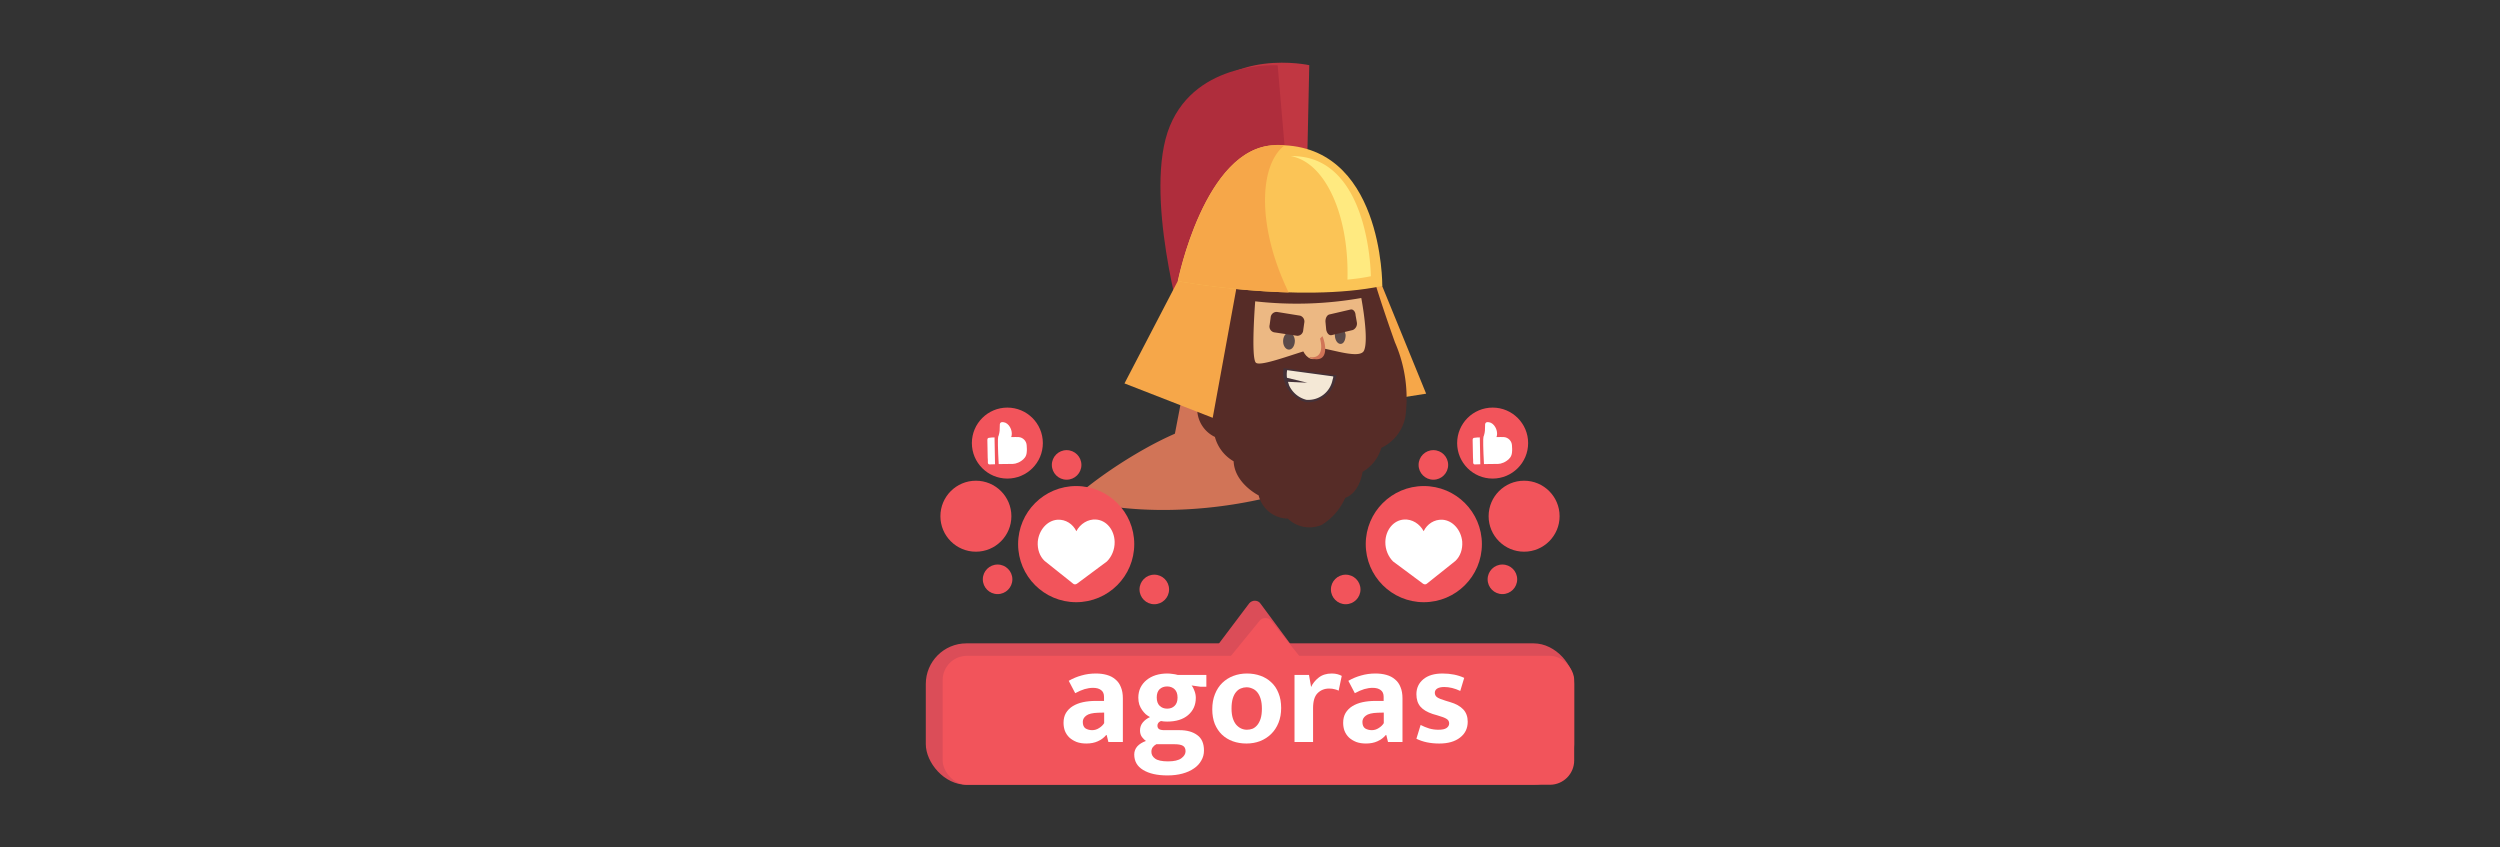 <?xml version="1.0" encoding="UTF-8" standalone="no"?>
<!-- Generator: Adobe Illustrator 25.0.1, SVG Export Plug-In . SVG Version: 6.00 Build 0)  -->

<svg
   version="1.1"
   id="svg2"
   x="0px"
   y="0px"
   viewBox="0 0 885 300"
   style="enable-background:new 0 0 885 300;"
   xml:space="preserve"
   sodipodi:docname="banner.svg"
   inkscape:version="1.2.1 (9c6d41e, 2022-07-14)"
   xmlns:inkscape="http://www.inkscape.org/namespaces/inkscape"
   xmlns:sodipodi="http://sodipodi.sourceforge.net/DTD/sodipodi-0.dtd"
   xmlns="http://www.w3.org/2000/svg"
   xmlns:svg="http://www.w3.org/2000/svg"><rect x="0" y="0" width="885" height="300" fill="#333333" stroke="none"/><defs
   id="defs436" />
<style
   type="text/css"
   id="style268">
	.st0{fill:#5DA649;}
	.st1{fill:none;}
	.st2{fill:#2D2B2B;}
	.st3{fill:#FFFFFF;}
	.st4{fill:#BA2025;}
	.st5{fill:#EEA794;}
	.st6{fill:#6BB87C;}
	.st7{fill:#108C55;}
</style>
<sodipodi:namedview
   bordercolor="#666666"
   borderopacity="1.0"
   id="base"
   inkscape:current-layer="svg2"
   inkscape:cx="437.90113"
   inkscape:cy="204.55589"
   inkscape:document-units="px"
   inkscape:pageopacity="0.0"
   inkscape:pageshadow="2"
   inkscape:window-height="1205"
   inkscape:window-maximized="0"
   inkscape:window-width="1390"
   inkscape:window-x="2005"
   inkscape:window-y="25"
   inkscape:zoom="0.9899495"
   pagecolor="#ffffff"
   showgrid="false"
   units="px"
   inkscape:showpageshadow="2"
   inkscape:pagecheckerboard="0"
   inkscape:deskcolor="#d1d1d1">
	</sodipodi:namedview>

<path
   class="st2"
   d="m 446.23,213.697 c -0.45,-0.694 -1.199,-1.043 -2.039,-1.046 -0.735,-0.001 -1.455,0.341 -1.956,0.916 l -11.624,15.426 26.761,-0.249 z"
   id="path21221-0-8"
   style="fill:#db4d58;fill-opacity:1;stroke-width:1.101" /><rect
   style="fill:#db4d58;fill-opacity:1;stroke-width:1.406"
   id="rect34018-3"
   width="229.531"
   height="50.058"
   x="327.734"
   y="227.748"
   ry="14.378" /><path
   class="st2"
   d="m 449.954,219.731 c -0.444,-0.633 -1.184,-0.951 -2.013,-0.954 -0.725,-10e-4 -1.436,0.311 -1.93,0.836 l -11.471,14.066 26.408,-0.227 z"
   id="path21221-0-3"
   style="fill:#f2545b;fill-opacity:1;stroke-width:1.044" /><rect
   style="fill:#f2545b;fill-opacity:1;stroke-width:1.325"
   id="rect34018-5"
   width="223.562"
   height="45.646"
   x="333.703"
   y="232.16"
   ry="8.607" /><path
   d="m 422.549,38.14 c 12.096,-21.41 40.932,-15.069 40.932,-15.069 l -0.746,34.754 -43.242,51.309 c 0,0 -8.906,-49.864 3.057,-70.994 z"
   fill="#c13742"
   id="path4-7"
   style="stroke-width:3.603" /><path
   d="m 414.147,44.581 c 9.627,-23.348 38.145,-21.451 38.145,-21.451 l 2.945,34.314 -36.477,59.067 c 0,0 -14.275,-48.576 -4.613,-71.93 z"
   fill="#af2d3c"
   id="path6-9"
   style="stroke-width:3.603" /><polygon
   points="142.57,34.54 141.3,21.25 136.09,20.93 133.13,34.74 "
   fill="#f6a749"
   id="polygon8-2"
   transform="matrix(-3.547,0.633,0.633,3.547,955.077,-68.132)" /><path
   d="m 424.225,150.594 a 111.682,111.682 0 0 1 66.36,4.36 c -7.417,9.083 -23.722,17.375 -45.436,22.021 -23.722,5.079 -48.085,4.526 -65.083,-0.49 11.636,-10.459 32.246,-22.923 44.159,-25.892 z"
   fill="#d17457"
   id="path42-0"
   style="stroke-width:3.603" /><path
   d="m 424.779,107.385 -8.932,46.499 c 0,0 33.035,15.509 59.176,0.41 l -3.759,-43.793 z"
   fill="#d17457"
   id="path54-2"
   style="stroke-width:3.603" /><path
   d="m 484.547,92.465 c 3.029,11.426 9.265,28.72 9.265,28.72 a 49.536,49.536 0 0 1 3.737,26.048 15.275,15.275 0 0 1 -8.558,11.3 14.411,14.411 0 0 1 -6.642,8.506 c 0,0 -0.864,7.254 -6.148,9.222 a 21.364,21.364 0 0 1 -8.253,9.525 11.06,11.06 0 0 1 -12.067,-2.2 10.808,10.808 0 0 1 -10.324,-8.22 c 0,0 -8.513,-4.225 -8.853,-12.069 a 14.194,14.194 0 0 1 -6.627,-8.624 10.988,10.988 0 0 1 -6.262,-9.86 38.981,38.981 0 0 1 -2.344,-13.122 c -0.289,-8.585 11.164,-39.944 11.164,-39.944 z"
   fill="#562c27"
   id="path56-3"
   style="stroke-width:3.603" /><path
   d="m 481.897,105.491 c 0,0 2.806,14.686 0.951,18.641 -1.538,3.276 -12.735,-1.019 -16.312,-0.966 -3.577,0.053 -20.216,7.087 -21.98,5.206 -1.763,-1.881 -0.216,-21.7 -0.216,-21.7 a 130.992,130.992 0 0 0 37.556,-1.182 z"
   fill="#ecb883"
   id="path58-7"
   style="stroke-width:3.603" /><polygon
   points="162.13,28.54 153.83,17.77 149.22,20.08 154.19,33.39 "
   fill="#f6a749"
   id="polygon60-5"
   transform="matrix(-3.547,0.633,0.633,3.547,955.077,-68.132)" /><path
   d="m 489.334,101.235 c -29.71,6.184 -72.4,-1.708 -72.4,-1.708 0,0 9.434,-47.174 34.187,-48.119 38.601,-1.478 38.213,49.826 38.213,49.826 z"
   fill="#fbc456"
   id="path62-9"
   style="stroke-width:3.603" /><path
   d="m 454.38,99.572 q 0.877,2.039 1.805,3.959 a 286.482,286.482 0 0 1 -39.174,-3.982 c 0,0 9.356,-47.197 34.11,-48.141 1.206,-0.215 2.41,-0.028 3.661,0.005 -9.005,6.951 -9.414,27.409 -0.401,48.159 z"
   fill="#f6a749"
   id="path110-2"
   style="stroke-width:3.603" /><path
   d="m 456.935,55.274 -0.426,0.076 0.461,-0.082 c 28.058,-0.473 28.308,42.52 28.308,42.52 a 73.098,73.098 0 0 1 -8.279,1.186 C 477.644,76.351 469.209,57.4 456.935,55.274 Z"
   fill="#ffea80"
   id="path112-2"
   style="stroke-width:3.603" /><path
   d="m 458.379,120.524 c -0.108,-1.628 -1.1,-2.878 -2.247,-2.746 -1.148,0.132 -1.99,1.563 -1.911,3.232 0.079,1.669 1.099,2.878 2.247,2.746 1.148,-0.132 1.948,-1.592 1.911,-3.232 z"
   fill="#5b4a49"
   id="path140-8"
   style="stroke-width:3.603" /><path
   d="m 476.356,118.52 c -0.291,-1.631 -1.07,-2.92 -2.112,-2.807 -1.041,0.113 -1.806,1.567 -1.692,3.23 0.114,1.663 1.07,2.92 2.147,2.8 1.077,-0.119 1.664,-1.542 1.657,-3.224 z"
   fill="#5b4a49"
   id="path142-9"
   style="stroke-width:3.603" /><path
   d="m 460.214,111.742 -8.177,-1.321 a 2.126,2.126 0 0 0 -2.233,2.046 l -0.35,2.551 a 2.126,2.126 0 0 0 1.529,2.618 l 8.236,1.237 a 2.09,2.09 0 0 0 2.127,-2.027 l 0.356,-2.516 a 2.162,2.162 0 0 0 -1.487,-2.589 z"
   fill="#562c27"
   id="path144-7"
   style="stroke-width:3.603" /><path
   d="m 478.124,109.568 -7.449,1.733 c -0.958,0.171 -1.571,1.452 -1.449,2.747 l 0.25,2.627 c 0.228,1.277 1.015,2.198 1.96,1.956 l 7.472,-1.81 a 2.486,2.486 0 0 0 1.413,-2.741 l -0.45,-2.518 c -0.051,-1.308 -0.902,-2.181 -1.747,-1.994 z"
   fill="#562c27"
   id="path146-3"
   style="stroke-width:3.603" /><path
   d="m 473.134,132.856 c -0.095,0.493 -0.19,0.985 -0.32,1.484 a 10.051,10.051 0 0 1 -10.568,8.036 10.808,10.808 0 0 1 -7.864,-12.063 z"
   fill="#443138"
   id="path148-6"
   style="stroke-width:3.603" /><path
   d="m 460.802,122.616 c -0.507,-2.837 0.648,-5.386 2.634,-5.74 1.986,-0.355 3.952,1.636 4.459,4.474 0.507,2.837 -0.648,5.386 -2.634,5.74 -1.986,0.355 -3.984,-1.814 -4.459,-4.474 z"
   fill="#ecb883"
   id="path150-1"
   style="stroke-width:3.603" /><path
   d="m 468.134,119.001 a 11.6,11.6 0 0 0 -0.831,0.88 c 0.701,2.693 1.019,7.137 -3.697,6.552 a 1.153,1.153 0 0 0 0.057,0.319 c 7.639,2.405 5.278,-6.103 4.471,-7.752 z"
   fill="#d17457"
   id="path152-2"
   style="stroke-width:3.603" /><path
   d="m 471.96,133.249 c 0.07,0.39 -0.144,0.831 -0.246,1.288 a 8.754,8.754 0 0 1 -9.254,6.996 9.223,9.223 0 0 1 -6.815,-10.494 z"
   fill="#f4e8d6"
   id="path154-9"
   style="stroke-width:3.603" /><polygon
   points="146.33,31.96 146.28,31.21 144.43,31.63 146.41,30.76 146.43,29.98 146.63,30.68 "
   fill="#443138"
   id="polygon156-3"
   transform="matrix(-3.547,0.633,0.633,3.547,955.077,-68.132)" /><circle
   class="st2"
   cx="356.605"
   cy="156.852"
   r="12.564"
   id="circle21275-9"
   style="fill:#f2545b;stroke-width:0.59" /><path
   class="st3"
   d="m 353.537,164.285 c -0.295,-5.309 -0.354,-9.202 -0.177,-9.674 0.059,-0.118 0.059,-0.236 0.177,-0.472 0.767,-2.477 0,-4.011 0.708,-4.542 0.354,-0.236 0.767,-0.177 1.121,-0.118 1.77,0.295 3.067,2.713 2.772,4.601 -0.059,0.295 -0.118,0.531 -0.177,0.649 0.118,0 0.236,0 0.295,0 0.767,0 1.593,-0.059 2.359,0 1.534,0.118 2.772,1.416 2.831,2.949 0.059,0.826 0.118,1.711 0,2.536 -0.118,1.357 -0.885,2.3 -2.006,3.008 -0.59,0.413 -1.298,0.708 -2.006,0.885 -0.413,0.059 -0.767,0.118 -0.885,0.118 -1.711,0 -4.601,0.059 -5.014,0.059 z"
   id="path21277-5"
   style="fill:#ffffff;stroke-width:0.59" /><path
   class="st3"
   d="m 352.063,154.847 c 0.059,3.185 0.118,6.312 0.177,9.497 -0.649,0 -1.357,0.059 -2.006,0.059 -0.295,0 -0.531,-0.295 -0.531,-0.649 0,-0.59 0,-1.239 -0.059,-1.829 -0.059,-2.064 -0.059,-4.129 -0.118,-6.194 0,-0.531 0.236,-0.767 0.767,-0.767 0.649,-0.118 1.18,-0.118 1.77,-0.118 z"
   id="path21279-5"
   style="fill:#ffffff;stroke-width:0.59" /><circle
   class="st2"
   cx="-345.467"
   cy="182.736"
   r="12.564"
   id="circle21275-2-5"
   style="fill:#f2545b;stroke-width:0.59"
   transform="scale(-1,1)" /><circle
   class="st2"
   cx="-408.622"
   cy="208.665"
   r="5.233"
   id="circle21275-2-9-8"
   style="fill:#f2545b;stroke-width:0.246"
   transform="scale(-1,1)" /><circle
   class="st2"
   cx="-377.586"
   cy="164.582"
   r="5.233"
   id="circle21275-2-9-1-2"
   style="fill:#f2545b;stroke-width:0.246"
   transform="scale(-1,1)" /><circle
   class="st2"
   cx="-353.148"
   cy="205.079"
   r="5.233"
   id="circle21275-2-9-7-9"
   style="fill:#f2545b;stroke-width:0.246"
   transform="scale(-1,1)" /><circle
   class="st2"
   cx="-380.968"
   cy="192.62"
   r="20.559"
   id="circle26186-2"
   style="fill:#f2545b;stroke-width:0.965"
   transform="scale(-1,1)" /><path
   class="st3"
   d="m 367.372,191.723 c 0.399,-4.088 3.318,-7.495 7.013,-7.743 2.862,-0.153 5.399,1.493 6.642,4.063 1.382,-2.61 4.094,-4.336 6.963,-4.127 3.704,0.235 6.516,3.698 6.596,7.921 0.053,2.775 -1.093,5.272 -2.732,6.91 l -10.591,7.874 c -0.471,0.347 -1.068,0.329 -1.433,-0.044 l -10.06,-8.027 c -1.702,-1.62 -2.584,-4.059 -2.398,-6.827 z"
   id="path21223-0"
   style="fill:#ffffff;stroke-width:1.2" /><circle
   class="st2"
   cx="528.395"
   cy="156.852"
   r="12.564"
   id="circle21275"
   style="fill:#f2545b;stroke-width:0.59" /><path
   class="st3"
   d="m 525.328,164.285 c -0.295,-5.309 -0.354,-9.202 -0.177,-9.674 0.059,-0.118 0.059,-0.236 0.177,-0.472 0.767,-2.477 0,-4.011 0.708,-4.542 0.354,-0.236 0.767,-0.177 1.121,-0.118 1.77,0.295 3.067,2.713 2.772,4.601 -0.059,0.295 -0.118,0.531 -0.177,0.649 0.118,0 0.236,0 0.295,0 0.767,0 1.593,-0.059 2.359,0 1.534,0.118 2.772,1.416 2.831,2.949 0.059,0.826 0.118,1.711 0,2.536 -0.118,1.357 -0.885,2.3 -2.006,3.008 -0.59,0.413 -1.298,0.708 -2.006,0.885 -0.413,0.059 -0.767,0.118 -0.885,0.118 -1.711,0 -4.601,0.059 -5.014,0.059 z"
   id="path21277"
   style="fill:#ffffff;stroke-width:0.59" /><path
   class="st3"
   d="m 523.853,154.847 c 0.059,3.185 0.118,6.312 0.177,9.497 -0.649,0 -1.357,0.059 -2.006,0.059 -0.295,0 -0.531,-0.295 -0.531,-0.649 0,-0.59 0,-1.239 -0.059,-1.829 -0.059,-2.064 -0.059,-4.129 -0.118,-6.194 0,-0.531 0.236,-0.767 0.767,-0.767 0.649,-0.118 1.18,-0.118 1.77,-0.118 z"
   id="path21279"
   style="fill:#ffffff;stroke-width:0.59" /><circle
   class="st2"
   cx="539.533"
   cy="182.736"
   r="12.564"
   id="circle21275-2"
   style="fill:#f2545b;stroke-width:0.59" /><circle
   class="st2"
   cx="476.378"
   cy="208.665"
   r="5.233"
   id="circle21275-2-9"
   style="fill:#f2545b;stroke-width:0.246" /><circle
   class="st2"
   cx="507.414"
   cy="164.582"
   r="5.233"
   id="circle21275-2-9-1"
   style="fill:#f2545b;stroke-width:0.246" /><circle
   class="st2"
   cx="531.852"
   cy="205.079"
   r="5.233"
   id="circle21275-2-9-7"
   style="fill:#f2545b;stroke-width:0.246" /><circle
   class="st2"
   cx="504.032"
   cy="192.62"
   r="20.559"
   id="circle26186"
   style="fill:#f2545b;stroke-width:0.965" /><path
   class="st3"
   d="m 517.628,191.723 c -0.399,-4.088 -3.318,-7.495 -7.013,-7.743 -2.862,-0.153 -5.399,1.493 -6.642,4.063 -1.382,-2.61 -4.094,-4.336 -6.963,-4.127 -3.704,0.235 -6.516,3.698 -6.596,7.921 -0.053,2.775 1.093,5.272 2.732,6.91 l 10.591,7.874 c 0.471,0.347 1.068,0.329 1.433,-0.044 l 10.06,-8.027 c 1.702,-1.62 2.584,-4.059 2.398,-6.827 z"
   id="path21223"
   style="fill:#ffffff;stroke-width:1.2" /><path
   d="m 378.331,241.009 q 2.14,-1.244 4.529,-1.891 2.389,-0.697 5.076,-0.697 2.14,0 3.882,0.498 1.792,0.498 3.036,1.593 1.294,1.045 1.941,2.737 0.697,1.642 0.697,3.981 v 15.428 h -5.126 l -0.597,-2.439 h -0.199 q -1.145,1.393 -2.936,2.19 -1.742,0.796 -4.081,0.796 -1.941,0 -3.434,-0.547 -1.493,-0.597 -2.538,-1.543 -1.045,-0.995 -1.593,-2.339 -0.498,-1.344 -0.498,-2.886 0,-2.04 0.846,-3.484 0.896,-1.493 2.439,-2.439 1.543,-0.946 3.583,-1.393 2.09,-0.448 4.479,-0.448 h 2.986 v -1.443 q 0,-1.642 -1.045,-2.389 -0.995,-0.796 -2.837,-0.796 -1.443,0 -2.986,0.448 -1.493,0.448 -3.334,1.443 z m 12.541,11.247 -2.14,0.05 q -3.036,0.1 -4.23,1.045 -1.194,0.896 -1.194,2.19 0,1.692 0.995,2.339 1.045,0.597 2.339,0.597 1.294,0 2.439,-0.747 1.194,-0.747 1.792,-1.742 z"
   style="font-weight:bold;font-size:36px;font-family:'Mukta Mahee';-inkscape-font-specification:'Mukta Mahee Bold';fill:#ffffff;stroke-width:1.382"
   id="path36129" /><path
   d="m 402.966,246.981 q 0,-1.941 0.747,-3.533 0.796,-1.593 2.14,-2.687 1.393,-1.145 3.235,-1.742 1.891,-0.597 4.131,-0.597 0.846,0 1.841,0.149 0.995,0.1 1.841,0.348 h 10.152 v 4.18 h -2.14 l -3.086,-0.448 q 0.647,0.796 1.045,1.991 0.448,1.194 0.448,2.389 0,3.782 -2.737,6.121 -2.687,2.289 -7.415,2.289 -1.244,0 -2.19,-0.199 -1.244,0.498 -1.244,1.642 0,0.796 0.547,1.194 0.547,0.398 1.941,0.398 h 5.325 q 3.932,0 6.271,1.742 2.389,1.692 2.389,5.474 0,1.941 -0.946,3.533 -0.896,1.642 -2.588,2.787 -1.692,1.194 -4.081,1.841 -2.389,0.647 -5.325,0.647 -5.425,0 -8.61,-1.941 -3.135,-1.891 -3.135,-5.474 0,-1.642 1.095,-2.886 1.095,-1.194 3.036,-1.891 -0.697,-0.498 -1.393,-1.393 -0.697,-0.946 -0.697,-2.339 0,-1.642 0.995,-2.837 0.995,-1.194 2.538,-1.891 -0.747,-0.398 -1.493,-0.995 -0.697,-0.647 -1.294,-1.493 -0.597,-0.846 -0.995,-1.941 -0.348,-1.095 -0.348,-2.439 z m 6.37,16.473 q -0.747,0.398 -1.244,1.045 -0.498,0.647 -0.498,1.642 0,1.443 1.294,2.389 1.344,0.995 4.579,0.995 3.235,0 4.728,-1.095 1.493,-1.095 1.493,-2.488 0,-1.393 -0.946,-1.941 -0.946,-0.547 -2.936,-0.547 z m 7.515,-16.523 q 0,-1.941 -1.045,-2.936 -1.045,-0.995 -2.638,-0.995 -1.642,0 -2.687,0.995 -0.995,0.995 -0.995,2.886 0,1.991 1.045,2.986 1.045,0.995 2.638,0.995 1.642,0 2.638,-0.995 1.045,-0.995 1.045,-2.936 z"
   style="font-weight:bold;font-size:36px;font-family:'Mukta Mahee';-inkscape-font-specification:'Mukta Mahee Bold';fill:#ffffff;stroke-width:1.382"
   id="path36131" /><path
   d="m 453.529,250.614 q 0,2.936 -0.946,5.275 -0.946,2.339 -2.638,3.981 -1.642,1.593 -3.882,2.488 -2.24,0.846 -4.827,0.846 -2.588,0 -4.827,-0.796 -2.19,-0.796 -3.832,-2.339 -1.593,-1.543 -2.538,-3.782 -0.896,-2.289 -0.896,-5.176 0,-3.036 0.946,-5.375 0.946,-2.389 2.588,-3.981 1.692,-1.642 3.932,-2.488 2.24,-0.846 4.827,-0.846 2.588,0 4.778,0.796 2.24,0.796 3.832,2.339 1.642,1.493 2.538,3.782 0.946,2.289 0.946,5.275 z m -6.818,0.249 q 0,-2.04 -0.448,-3.484 -0.448,-1.443 -1.194,-2.339 -0.747,-0.896 -1.742,-1.294 -0.995,-0.448 -2.04,-0.448 -1.045,0 -1.991,0.398 -0.946,0.348 -1.692,1.244 -0.747,0.846 -1.194,2.289 -0.448,1.443 -0.448,3.633 0,1.941 0.448,3.384 0.448,1.393 1.194,2.289 0.796,0.896 1.742,1.344 0.995,0.448 2.04,0.448 1.045,0 1.991,-0.348 0.946,-0.398 1.692,-1.294 0.747,-0.896 1.194,-2.289 0.448,-1.443 0.448,-3.533 z"
   style="font-weight:bold;font-size:36px;font-family:'Mukta Mahee';-inkscape-font-specification:'Mukta Mahee Bold';fill:#ffffff;stroke-width:1.382"
   id="path36133" /><path
   d="m 458.257,262.658 v -23.739 h 5.126 l 0.747,4.28 q 0.846,-1.891 2.687,-3.334 1.841,-1.443 4.628,-1.443 1.145,0 2.04,0.249 0.896,0.249 1.493,0.597 l -1.095,5.226 q -0.547,-0.299 -1.393,-0.498 -0.846,-0.249 -1.991,-0.249 -2.439,0 -4.081,1.642 -1.593,1.593 -1.593,5.275 v 11.994 z"
   style="font-weight:bold;font-size:36px;font-family:'Mukta Mahee';-inkscape-font-specification:'Mukta Mahee Bold';fill:#ffffff;stroke-width:1.382"
   id="path36135" /><path
   d="m 477.318,241.009 q 2.14,-1.244 4.529,-1.891 2.389,-0.697 5.076,-0.697 2.14,0 3.882,0.498 1.792,0.498 3.036,1.593 1.294,1.045 1.941,2.737 0.697,1.642 0.697,3.981 v 15.428 h -5.126 l -0.597,-2.439 h -0.199 q -1.145,1.393 -2.936,2.19 -1.742,0.796 -4.081,0.796 -1.941,0 -3.434,-0.547 -1.493,-0.597 -2.538,-1.543 -1.045,-0.995 -1.593,-2.339 -0.498,-1.344 -0.498,-2.886 0,-2.04 0.846,-3.484 0.896,-1.493 2.439,-2.439 1.543,-0.946 3.583,-1.393 2.09,-0.448 4.479,-0.448 h 2.986 v -1.443 q 0,-1.642 -1.045,-2.389 -0.995,-0.796 -2.837,-0.796 -1.443,0 -2.986,0.448 -1.493,0.448 -3.334,1.443 z m 12.541,11.247 -2.14,0.05 q -3.036,0.1 -4.23,1.045 -1.194,0.896 -1.194,2.19 0,1.692 0.995,2.339 1.045,0.597 2.339,0.597 1.294,0 2.439,-0.747 1.194,-0.747 1.792,-1.742 z"
   style="font-weight:bold;font-size:36px;font-family:'Mukta Mahee';-inkscape-font-specification:'Mukta Mahee Bold';fill:#ffffff;stroke-width:1.382"
   id="path36137" /><path
   d="m 516.932,244.592 q -2.936,-1.393 -5.673,-1.393 -1.593,0 -2.488,0.547 -0.846,0.547 -0.846,1.493 0,0.946 0.747,1.543 0.796,0.597 3.135,1.294 l 1.493,0.448 q 3.086,0.896 4.678,2.588 1.593,1.692 1.593,4.38 0,3.533 -2.737,5.624 -2.687,2.09 -7.316,2.09 -4.728,0 -8.112,-1.692 l 1.493,-4.877 q 1.443,0.747 3.036,1.244 1.593,0.448 3.235,0.448 1.991,0 2.886,-0.597 0.946,-0.647 0.946,-1.642 0,-1.045 -0.896,-1.593 -0.896,-0.597 -3.384,-1.294 l -1.543,-0.448 q -2.986,-0.995 -4.38,-2.638 -1.393,-1.642 -1.393,-4.38 0,-3.235 2.439,-5.275 2.439,-2.04 6.818,-2.04 4.33,0 7.664,1.543 z"
   style="font-weight:bold;font-size:36px;font-family:'Mukta Mahee';-inkscape-font-specification:'Mukta Mahee Bold';fill:#ffffff;stroke-width:1.382"
   id="path36139" /></svg>
